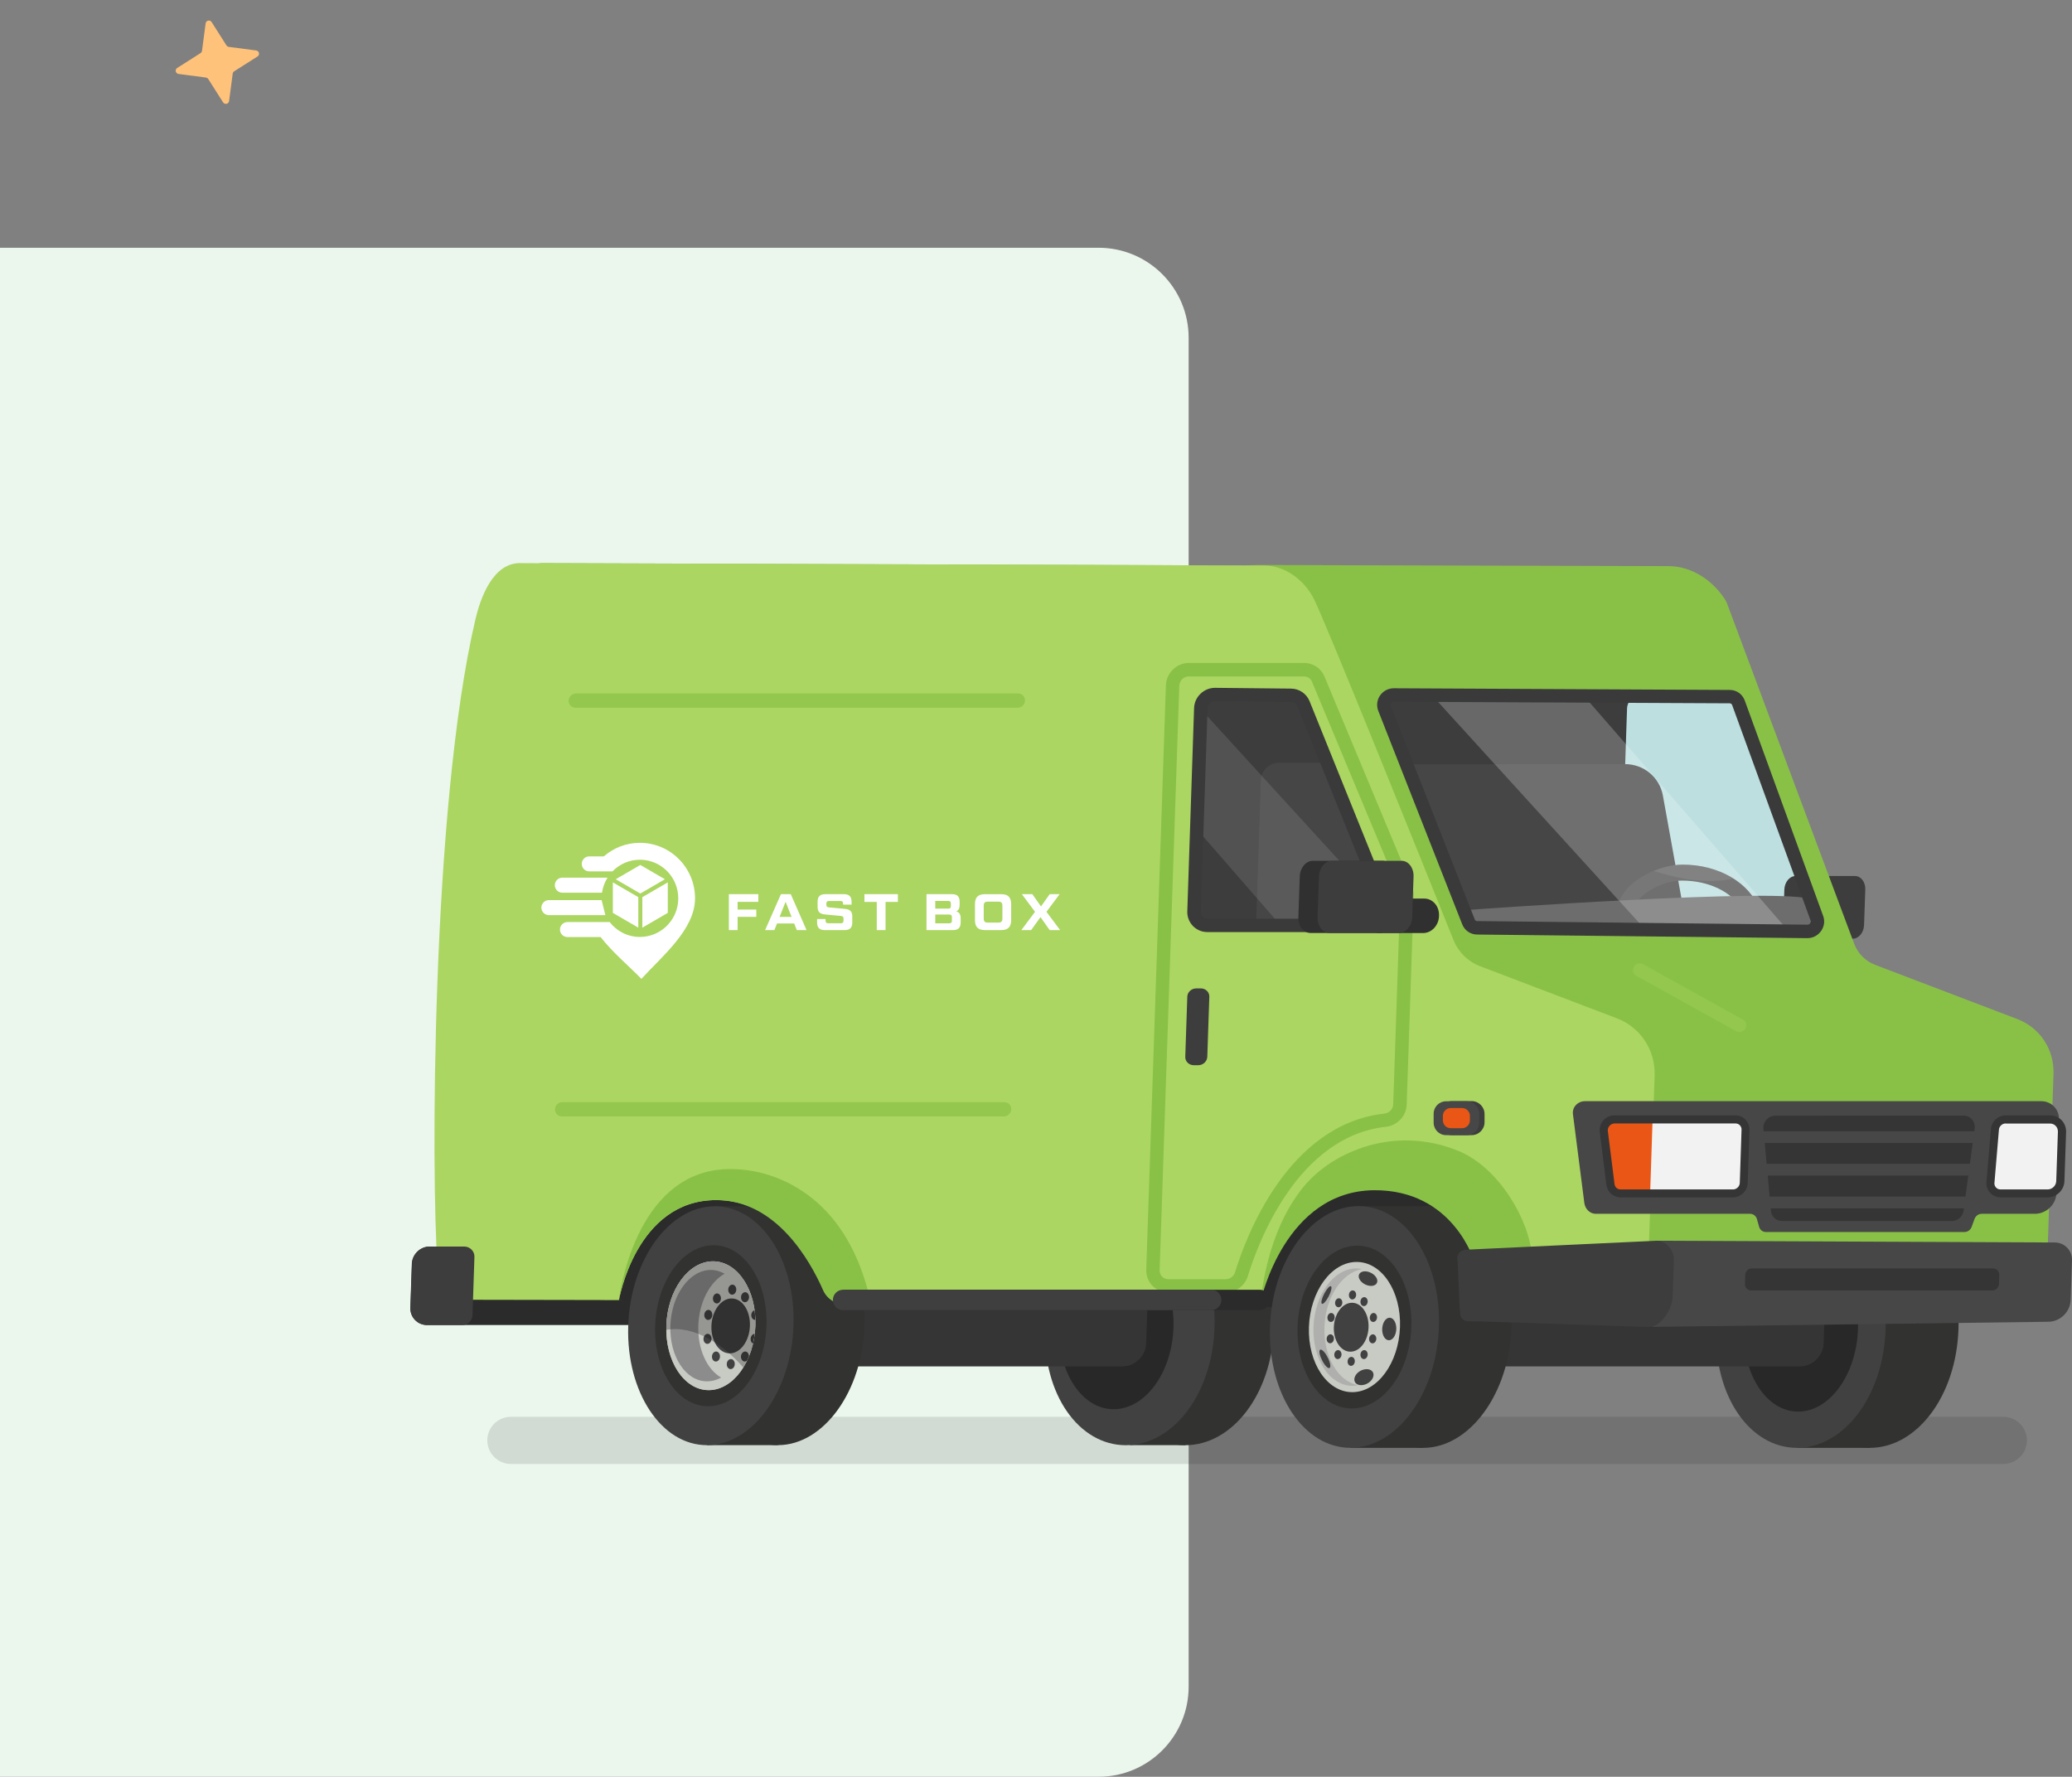 <svg width="828" height="710" viewBox="0 0 828 710" fill="none" xmlns="http://www.w3.org/2000/svg">
<rect x="0" y="0" width="828" height="710" fill="#808080" stroke="none"/>
<path d="M92.991 29.426L91.545 40.389C91.509 40.653 91.392 40.898 91.212 41.094C91.031 41.289 90.796 41.425 90.536 41.482C90.276 41.54 90.005 41.516 89.759 41.415C89.513 41.314 89.304 41.14 89.159 40.917L83.226 31.586C83.123 31.425 82.986 31.289 82.825 31.186C82.664 31.084 82.483 31.017 82.293 30.991L71.331 29.546C71.067 29.509 70.821 29.393 70.626 29.212C70.43 29.032 70.294 28.796 70.237 28.536C70.18 28.276 70.203 28.005 70.304 27.759C70.405 27.513 70.579 27.304 70.803 27.16L80.134 21.226C80.294 21.123 80.431 20.986 80.533 20.825C80.636 20.664 80.703 20.483 80.728 20.294L82.174 9.331C82.21 9.067 82.327 8.821 82.507 8.626C82.688 8.43 82.924 8.295 83.183 8.237C83.443 8.18 83.714 8.203 83.96 8.305C84.206 8.406 84.415 8.58 84.56 8.803L90.493 18.134C90.597 18.295 90.733 18.431 90.894 18.534C91.055 18.636 91.237 18.703 91.426 18.729L102.389 20.174C102.652 20.211 102.898 20.327 103.094 20.508C103.289 20.688 103.425 20.924 103.482 21.184C103.54 21.443 103.516 21.715 103.415 21.96C103.314 22.207 103.14 22.416 102.916 22.56L93.585 28.494C93.425 28.597 93.288 28.734 93.186 28.895C93.083 29.056 93.017 29.237 92.991 29.426V29.426Z" fill="#FFC27A"/>
<path d="M0 99H439C458.882 99 475 115.118 475 135V674C475 693.882 458.882 710 439 710H0V99Z" fill="#EBF6ED"/>
<g clip-path="url(#clip0_158_65)">
<path opacity="0.11" d="M800.547 585H204.158C198.984 585 194.726 580.781 194.726 575.577C194.726 570.409 198.949 566.154 204.158 566.154H800.547C805.721 566.154 809.98 570.374 809.98 575.577C809.98 580.781 805.721 585 800.547 585Z" fill="black"/>
<path d="M648.608 278.302L691.195 278.408L695.946 284.279L728.326 365.955L725.018 371.616L654.767 372.143L642.942 342.152L648.608 278.302Z" fill="#BDDFE0"/>
<path d="M367.149 529.483H170.687C166.886 529.483 163.894 526.389 164.035 522.592L164.634 505.012C164.774 501.214 167.977 498.12 171.778 498.12H368.24C372.041 498.12 375.033 501.214 374.892 505.012L374.294 522.592C374.153 526.389 370.95 529.483 367.149 529.483Z" fill="#2B2B2B"/>
<path d="M750.429 482.123C769.118 482.123 783.548 504.027 782.633 531.065C781.718 558.103 765.88 578.566 747.191 578.566C728.502 578.566 714.037 558.103 714.917 531.065C715.832 504.027 731.74 482.123 750.429 482.123Z" fill="#323231"/>
<path d="M747.191 578.566H718.084L721.322 482.123H750.429L747.191 578.566Z" fill="#323231"/>
<path d="M721.322 482.123C740.011 482.123 754.441 504.027 753.526 531.065C752.611 558.103 736.773 578.566 718.084 578.566C699.395 578.566 684.895 558.103 685.81 531.065C686.725 504.027 702.633 482.123 721.322 482.123Z" fill="#414141"/>
<path d="M720.794 498.12C733.394 498.12 743.108 512.887 742.475 531.1C741.876 549.313 731.142 564.08 718.577 564.08C705.977 564.08 696.263 549.313 696.896 531.1C697.495 512.887 708.194 498.12 720.794 498.12Z" fill="#282828"/>
<path d="M476.854 482.123C495.542 482.123 509.973 503.781 509.093 530.538C508.213 557.259 492.375 577.511 473.651 577.511C454.962 577.511 440.461 557.294 441.376 530.538C442.256 503.781 458.165 482.123 476.854 482.123Z" fill="#323231"/>
<path d="M473.651 577.476H451.583L447.747 482.123H476.854L473.651 577.476Z" fill="#323231"/>
<path d="M453.097 482.123C471.785 482.123 486.216 503.781 485.336 530.538C484.456 557.259 468.618 577.511 449.894 577.511C431.17 577.511 416.704 557.259 417.619 530.538C418.499 503.781 434.408 482.123 453.097 482.123Z" fill="#414141"/>
<path d="M447.219 497.945C459.819 497.945 469.533 512.536 468.935 530.538C468.336 548.539 457.637 563.131 445.037 563.131C432.437 563.131 422.723 548.539 423.321 530.538C423.919 512.536 434.619 497.945 447.219 497.945Z" fill="#282828"/>
<path d="M539.079 514.575H720.301C725.334 514.575 729.347 518.689 729.171 523.752L728.748 536.831C728.572 541.859 724.314 546.008 719.281 546.008H538.059C533.026 546.008 529.013 541.894 529.189 536.831L529.612 523.752C529.788 518.689 534.046 514.575 539.079 514.575Z" fill="#353535"/>
<path d="M268.355 514.575H449.577C454.61 514.575 458.622 518.689 458.446 523.752L458.024 536.831C457.848 541.859 453.589 546.008 448.556 546.008H267.299C262.266 546.008 258.254 541.894 258.43 536.831L258.852 523.752C259.028 518.689 263.322 514.575 268.355 514.575Z" fill="#353535"/>
<path d="M717.134 376.96H732.338C735.295 376.96 737.653 379.386 737.547 382.34V382.621C737.442 385.574 734.943 388 731.986 388H716.782C713.825 388 711.467 385.574 711.573 382.621V382.34C711.643 379.386 714.177 376.96 717.134 376.96Z" fill="#3D3D3D"/>
<path d="M717.521 350.063H741.313C743.671 350.063 745.502 352.489 745.396 355.478L744.903 369.682C744.798 372.636 742.791 375.097 740.433 375.097H716.641C714.283 375.097 712.453 372.671 712.558 369.682L713.051 355.478C713.157 352.489 715.163 350.063 717.521 350.063Z" fill="#3D3D3D"/>
<path d="M198.175 247.643C174.347 320.142 174.031 471.61 176.459 505.188C176.987 512.747 234.919 519.498 242.521 519.498H608.344L761.762 501.988L818.251 499.808L820.609 429.102C820.926 419.363 815.189 410.678 806.179 407.233L749.373 385.574C745.466 384.098 742.44 381.039 740.961 377.136L689.893 240.47C685.106 232.348 676.377 226.231 666.804 226.231L502.793 225.774L496.282 225.949L216.723 225.035C208.487 225.035 200.744 239.732 198.175 247.643ZM647.095 282.24C647.517 281.396 648.115 280.693 648.854 280.13C649.981 279.04 651.318 278.126 652.972 277.423C655.577 276.333 657.829 276.931 659.413 278.337C660.011 277.986 660.715 277.704 661.525 277.529C666.558 276.509 671.626 276.966 676.624 277.493C679.299 277.775 682.29 277.775 685.071 278.267C690.456 277.845 695.313 281.677 696.122 287.022C696.404 287.444 696.65 287.936 696.826 288.463C698.163 292.26 699.29 296.163 700.24 300.066C700.944 300.664 701.507 301.543 701.859 302.668C702.704 305.375 703.513 308.082 704.288 310.825C707.138 318.56 709.321 326.541 712.84 334.03C716.993 342.89 720.337 351.926 722.906 361.384C726.672 364.584 724.525 371.159 720.09 372.495C719.034 372.952 717.873 373.233 716.817 373.233H716.536C716.008 373.233 715.515 373.163 715.057 373.022C701.824 374.815 688.872 371.967 675.674 372.811C667.191 373.374 654.732 375.835 649.277 367.713C647.552 365.147 646.919 362.017 646.778 358.853C645.546 357.693 644.877 355.97 645.265 353.72C645.968 349.465 645.335 345.457 645.159 341.238C645.018 336.948 645.546 332.729 645.933 328.475C646.637 320.845 646.672 313.602 645.37 306.113C644.103 298.941 642.695 288.78 647.095 282.24Z" fill="#89C147"/>
<path d="M214.33 296.234H489.841C496.95 309.946 509.093 320.74 519.159 332.307C531.864 346.934 544.711 361.349 558.719 374.71C581.948 396.825 607.746 419.609 621.332 449.143C622.035 451.745 623.302 454.382 625.273 456.913C630.729 463.945 632.453 471.294 633.967 481.138C635.797 492.741 636.29 504.519 636.43 516.333L608.309 519.533H242.521C234.884 519.533 176.987 512.817 176.459 505.223C174.031 471.645 172.271 381.988 196.134 309.489C198.703 301.578 206.129 296.234 214.33 296.234Z" fill="#2B2B2B"/>
<path d="M208.522 225.035L505.151 225.984C513.668 226.02 521.27 231.856 525.036 239.31C529.858 248.838 569.453 347.285 580.821 375.624C582.757 380.476 586.629 384.273 591.556 386.137L646.109 406.916C655.542 410.503 661.56 419.644 661.208 429.84L658.85 499.773L601.2 504.027C601.2 504.027 594.161 474.528 553.686 474.739C508.494 474.985 503.919 519.498 503.919 519.498H333.889C333.889 519.498 318.192 479.556 286.164 479.556C254.136 479.556 247.343 519.498 247.343 519.498L189.059 519.392C181.422 519.392 175.333 512.782 174.805 505.223C172.377 471.61 172.165 323.658 189.974 247.537C191.875 239.486 196.838 224.402 208.522 225.035Z" fill="#ABD661"/>
<path d="M821.102 496.503C825.044 496.503 828.106 499.703 828 503.605L827.472 519.427C827.296 524.279 823.249 528.182 818.427 528.182L660.399 530.221L662.158 495.8L821.102 496.503Z" fill="#474747"/>
<path d="M485.617 277.529L515.956 277.845C518.138 277.88 520.039 279.146 520.848 281.15L553.51 362.088C554.988 365.709 552.172 369.788 548.195 369.788H482.485C479.423 369.788 477.065 367.326 477.17 364.268L479.88 283.013C479.986 279.955 482.555 277.493 485.617 277.529Z" fill="#3D3D3D"/>
<path d="M511.134 304.777H530.386L553.51 362.088C554.988 365.709 552.172 369.788 548.195 369.788H501.948L503.884 311.704C504.025 307.871 507.263 304.777 511.134 304.777Z" fill="#474646"/>
<path d="M556.994 277.74L653.359 278.232C651.6 279.146 650.262 280.974 650.192 283.049L647.482 364.303C647.376 367.362 649.91 370.385 652.972 370.385H669.585C669.338 370.772 669.092 371.194 668.916 371.651L590.254 370.772C588.74 370.772 587.403 369.823 586.84 368.452L553.263 283.084C552.243 280.517 554.214 277.704 556.994 277.74Z" fill="#3D3D3D"/>
<path d="M664.516 317.927L672.682 363.142L586.84 368.416L561.288 305.41L649.347 305.34C656.879 305.34 663.179 310.579 664.516 317.927Z" fill="#474646"/>
<path d="M672.4 345.492C687.077 345.492 699.255 352.946 703.02 363.178C700.733 363.248 698.375 363.248 695.981 363.248C692.215 356.568 683.029 351.891 672.189 351.891C664.798 351.891 656.949 356.286 653.711 360.857C652.409 359.205 648.643 361.666 647.059 360.294C650.227 351.434 663.285 345.492 672.4 345.492Z" fill="#515151"/>
<g opacity="0.08">
<path d="M692.708 351.083C682.185 353.333 671.168 351.294 660.821 348.024C664.833 346.406 668.951 345.457 672.4 345.457C680.178 345.492 687.218 347.602 692.708 351.083Z" fill="white"/>
</g>
<path d="M510.113 519.04C510.113 519.04 513.809 522.451 508.565 522.416C503.321 522.345 503.954 519.497 503.954 519.497L510.113 519.04Z" fill="#2B2B2B"/>
<path d="M585.186 363.705C583.25 367.573 586.241 372.214 590.606 372.178L719.21 370.772C721.146 370.737 725.053 371.897 726.074 370.245L724.314 359.591C714.67 354.247 585.186 363.705 585.186 363.705Z" fill="#6D6D6D"/>
<path d="M252.763 519.005C252.763 519.005 257.163 522.592 251.919 522.592C246.463 522.592 247.378 519.497 247.378 519.497L252.763 519.005Z" fill="#2B2B2B"/>
<path d="M603.919 532.478C605.659 505.834 592.005 483.253 573.422 482.042C554.84 480.831 538.365 501.448 536.625 528.092C534.886 554.736 548.539 577.317 567.122 578.528C585.704 579.739 602.179 559.122 603.919 532.478Z" fill="#323231"/>
<path d="M568.644 578.566H539.643L542.881 481.982H571.917L568.644 578.566Z" fill="#323231"/>
<path d="M574.898 532.456C576.638 505.812 562.984 483.231 544.402 482.02C525.819 480.809 509.344 501.427 507.604 528.071C505.865 554.715 519.518 577.296 538.101 578.507C556.683 579.718 573.158 559.1 574.898 532.456Z" fill="#414141"/>
<path d="M542.353 497.769C554.917 497.769 564.596 512.325 563.998 530.292C563.4 548.258 552.735 562.814 540.17 562.814C527.606 562.814 517.927 548.258 518.525 530.292C519.124 512.325 529.788 497.769 542.353 497.769Z" fill="#323231"/>
<path d="M542.141 504.273C552.172 504.273 559.95 515.911 559.458 530.292C558.965 544.672 550.448 556.31 540.382 556.31C530.351 556.31 522.573 544.672 523.065 530.292C523.558 515.911 532.075 504.273 542.141 504.273Z" fill="#C8CAC4"/>
<path d="M557.583 531.328C558.427 518.403 551.799 507.449 542.78 506.862C533.76 506.274 525.764 516.275 524.92 529.2C524.076 542.124 530.703 553.078 539.723 553.666C548.743 554.254 556.739 544.253 557.583 531.328Z" fill="#C8CAC4"/>
<path d="M542.036 506.875C542.775 506.875 543.479 506.981 544.218 507.121C536.158 508.633 529.647 518.443 529.26 530.327C528.873 542.211 534.715 551.985 542.669 553.532C541.965 553.673 541.226 553.778 540.487 553.778C531.442 553.778 524.473 543.301 524.896 530.362C525.318 517.353 532.991 506.875 542.036 506.875Z" fill="#AFAFAD"/>
<path d="M547.491 508.457C549.497 509.301 550.764 511.094 550.307 512.466C549.849 513.837 547.878 514.259 545.872 513.415C543.866 512.571 542.599 510.778 543.056 509.407C543.514 508.035 545.485 507.614 547.491 508.457Z" fill="#414141"/>
<path d="M555.305 526.565C556.853 526.565 558.05 528.569 557.979 531.065C557.909 533.561 556.572 535.565 555.023 535.565C553.474 535.565 552.278 533.561 552.348 531.065C552.418 528.569 553.756 526.565 555.305 526.565Z" fill="#414141"/>
<path d="M544.394 547.449C546.506 546.676 548.477 547.309 548.829 548.891C549.181 550.473 547.773 552.407 545.696 553.18C543.584 553.954 541.613 553.321 541.262 551.739C540.91 550.157 542.317 548.223 544.394 547.449Z" fill="#414141"/>
<path d="M530.421 542.175C531.512 544.18 531.935 546.149 531.372 546.606C530.808 547.063 529.506 545.832 528.45 543.828C527.394 541.824 526.937 539.855 527.5 539.398C528.063 538.941 529.365 540.171 530.421 542.175Z" fill="#414141"/>
<path d="M531.899 514.013C532.357 514.364 531.935 516.193 530.914 518.126C529.893 520.06 528.697 521.326 528.239 520.974C527.782 520.623 528.204 518.794 529.225 516.861C530.245 514.927 531.442 513.661 531.899 514.013Z" fill="#414141"/>
<path d="M540.276 520.587C544.112 520.587 547.069 524.982 546.893 530.362C546.717 535.776 543.479 540.136 539.643 540.136C535.806 540.136 532.85 535.741 533.026 530.362C533.202 524.982 536.475 520.587 540.276 520.587Z" fill="#414141"/>
<path d="M548.617 533.21C549.427 533.21 550.025 534.018 549.99 535.003C549.955 535.987 549.286 536.796 548.477 536.796C547.667 536.796 547.069 535.987 547.104 535.003C547.139 534.018 547.843 533.21 548.617 533.21Z" fill="#414141"/>
<path d="M548.899 524.666C549.708 524.666 550.307 525.475 550.272 526.459C550.236 527.444 549.568 528.252 548.758 528.252C547.949 528.252 547.35 527.444 547.386 526.459C547.456 525.475 548.125 524.666 548.899 524.666Z" fill="#414141"/>
<path d="M545.168 518.337C545.978 518.337 546.576 519.146 546.541 520.13C546.506 521.115 545.837 521.923 545.027 521.923C544.218 521.923 543.62 521.115 543.655 520.13C543.69 519.146 544.359 518.337 545.168 518.337Z" fill="#414141"/>
<path d="M540.558 515.665C541.367 515.665 541.965 516.474 541.93 517.458C541.895 518.443 541.226 519.251 540.417 519.251C539.607 519.251 539.009 518.443 539.044 517.458C539.079 516.439 539.748 515.665 540.558 515.665Z" fill="#414141"/>
<path d="M535.032 518.794C535.841 518.794 536.44 519.603 536.405 520.587C536.369 521.572 535.701 522.381 534.891 522.381C534.082 522.381 533.483 521.572 533.518 520.587C533.554 519.603 534.222 518.794 535.032 518.794Z" fill="#414141"/>
<path d="M531.97 524.666C532.779 524.666 533.378 525.475 533.342 526.459C533.307 527.444 532.639 528.252 531.829 528.252C531.02 528.252 530.421 527.444 530.456 526.459C530.492 525.475 531.16 524.666 531.97 524.666Z" fill="#414141"/>
<path d="M533.038 535.116C533.13 534.13 532.561 533.271 531.768 533.197C530.974 533.124 530.256 533.863 530.165 534.849C530.073 535.835 530.641 536.694 531.435 536.768C532.228 536.842 532.946 536.103 533.038 535.116Z" fill="#414141"/>
<path d="M534.715 539.503C535.525 539.503 536.123 540.312 536.088 541.297C536.053 542.281 535.384 543.09 534.574 543.09C533.765 543.09 533.167 542.281 533.202 541.297C533.237 540.312 533.906 539.503 534.715 539.503Z" fill="#414141"/>
<path d="M540.03 542.211C540.839 542.211 541.438 543.019 541.402 544.004C541.367 544.988 540.698 545.797 539.889 545.797C539.079 545.797 538.481 544.988 538.516 544.004C538.551 543.019 539.22 542.211 540.03 542.211Z" fill="#414141"/>
<path d="M545.168 539.503C545.978 539.503 546.576 540.312 546.541 541.297C546.506 542.281 545.837 543.09 545.027 543.09C544.218 543.09 543.62 542.281 543.655 541.297C543.69 540.312 544.359 539.503 545.168 539.503Z" fill="#414141"/>
<path d="M345.375 531.855C347.063 505.518 333.696 483.226 315.519 482.063C297.342 480.901 281.238 501.308 279.55 527.644C277.862 553.981 291.229 576.273 309.406 577.436C327.583 578.599 343.687 558.191 345.375 531.855Z" fill="#323231"/>
<path opacity="0.22" d="M714.776 372.143L657.513 371.51C657.513 371.51 573.289 279.005 572.234 277.81L632.664 277.74L714.776 372.143Z" fill="white"/>
<path opacity="0.11" d="M548.16 368.522H510.641L478.649 331.745L480.268 283.822L553.932 364.443C553.404 366.904 550.94 368.522 548.16 368.522Z" fill="white"/>
<path d="M722.308 374.886C722.272 374.886 722.272 374.886 722.237 374.886L590.219 373.444C587.614 373.409 585.291 371.827 584.341 369.401L550.764 284.033C549.99 282.029 550.236 279.744 551.468 277.95C552.7 276.122 554.777 275.032 556.959 275.032H556.994L691.23 275.7C693.94 275.7 696.263 277.353 697.213 279.884L728.572 366.025C729.312 368.03 728.995 370.28 727.728 372.038C726.461 373.831 724.455 374.886 722.308 374.886ZM556.959 280.412C556.36 280.412 556.008 280.798 555.903 280.974C555.762 281.185 555.551 281.607 555.762 282.064L589.339 367.432C589.479 367.819 589.867 368.065 590.289 368.065L722.308 369.506C722.906 369.506 723.223 369.12 723.363 368.944C723.504 368.733 723.715 368.346 723.539 367.854L692.18 281.713C692.039 281.326 691.652 281.045 691.23 281.045L556.959 280.412Z" fill="#3A3A3A"/>
<path d="M310.871 577.476H282.468L285.671 481.982H314.074L310.871 577.476Z" fill="#323231"/>
<path d="M316.98 531.865C318.668 505.528 305.301 483.236 287.124 482.073C268.947 480.911 252.843 501.318 251.155 527.654C249.467 553.991 262.834 576.283 281.011 577.446C299.188 578.609 315.292 558.201 316.98 531.865Z" fill="#414141"/>
<path d="M285.143 497.593C297.426 497.593 306.894 512.008 306.296 529.764C305.697 547.52 295.244 561.935 282.961 561.935C270.678 561.935 261.21 547.52 261.809 529.764C262.407 511.973 272.86 497.593 285.143 497.593Z" fill="#323231"/>
<path d="M284.932 504.027C294.752 504.027 302.354 515.56 301.861 529.764C301.368 543.969 293.027 555.501 283.207 555.501C273.388 555.501 265.786 543.969 266.278 529.764C266.736 515.524 275.112 504.027 284.932 504.027Z" fill="#C8CAC4"/>
<path d="M284.932 504.027C294.752 504.027 302.354 515.56 301.861 529.764C301.368 543.969 293.027 555.501 283.207 555.501C273.388 555.501 265.786 543.969 266.278 529.764C266.736 515.524 275.112 504.027 284.932 504.027Z" fill="#C8CAC4"/>
<path d="M284.052 507.473C286.023 507.473 287.888 508.035 289.578 508.985C283.735 512.219 279.371 520.271 279.054 529.729C278.738 539.187 282.539 547.239 288.17 550.473C286.41 551.458 284.51 551.985 282.539 551.985C274.021 551.985 267.475 542.035 267.897 529.729C268.32 517.458 275.535 507.473 284.052 507.473Z" fill="#8C8C8C"/>
<path d="M292.358 518.865C296.617 518.865 299.89 523.787 299.679 529.834C299.468 535.882 295.878 540.804 291.619 540.804C287.361 540.804 284.087 535.882 284.299 529.834C284.51 523.787 288.135 518.865 292.358 518.865Z" fill="#414141"/>
<path d="M301.58 532.999C301.404 534.335 301.192 535.636 300.911 536.902C300.313 536.62 299.925 535.882 299.961 535.038C299.996 533.913 300.735 533.034 301.58 532.999Z" fill="#414141"/>
<path d="M301.509 523.541C301.685 524.807 301.791 526.108 301.826 527.444C301.791 527.444 301.791 527.444 301.756 527.444C300.876 527.444 300.172 526.529 300.207 525.439C300.313 524.49 300.84 523.752 301.509 523.541Z" fill="#414141"/>
<path d="M297.778 516.368C298.658 516.368 299.362 517.282 299.327 518.372C299.292 519.497 298.553 520.376 297.673 520.376C296.793 520.376 296.089 519.462 296.124 518.372C296.124 517.247 296.899 516.368 297.778 516.368Z" fill="#414141"/>
<path d="M292.675 513.345C293.555 513.345 294.259 514.259 294.224 515.349C294.189 516.474 293.449 517.353 292.57 517.353C291.69 517.353 290.986 516.439 291.021 515.349C291.021 514.224 291.795 513.345 292.675 513.345Z" fill="#414141"/>
<path d="M286.551 516.861C287.431 516.861 288.135 517.775 288.1 518.865C288.064 519.99 287.325 520.869 286.445 520.869C285.566 520.869 284.862 519.955 284.897 518.865C284.897 517.775 285.671 516.861 286.551 516.861Z" fill="#414141"/>
<path d="M633.368 440.037H815.752C819.764 440.037 822.932 443.306 822.791 447.315L821.806 476.673C821.665 481.279 817.758 485.041 813.147 485.041H791.925C790.657 485.041 789.531 485.85 789.074 487.045L787.877 490.315C787.419 491.51 786.293 492.319 785.026 492.319H705.695C704.428 492.319 703.337 491.51 702.985 490.28L702.07 487.08C701.718 485.885 700.627 485.041 699.36 485.041H637.627C635.304 485.041 633.404 483.002 633.122 480.716L628.582 445.311C628.159 442.463 630.482 440.037 633.368 440.037Z" fill="#474747"/>
<path d="M283.102 523.435C283.982 523.435 284.686 524.35 284.65 525.44C284.615 526.565 283.876 527.444 282.996 527.444C282.116 527.444 281.412 526.529 281.448 525.44C281.483 524.314 282.222 523.435 283.102 523.435Z" fill="#414141"/>
<path d="M282.785 532.999C283.665 532.999 284.369 533.913 284.334 535.003C284.299 536.128 283.559 537.007 282.68 537.007C281.8 537.007 281.096 536.093 281.131 535.003C281.166 533.913 281.905 532.999 282.785 532.999Z" fill="#414141"/>
<path d="M286.164 540.066C287.044 540.066 287.748 540.98 287.712 542.07C287.677 543.195 286.938 544.074 286.058 544.074C285.178 544.074 284.474 543.16 284.51 542.07C284.545 540.98 285.284 540.066 286.164 540.066Z" fill="#414141"/>
<path d="M292.077 543.09C292.957 543.09 293.661 544.004 293.625 545.094C293.59 546.219 292.851 547.098 291.971 547.098C291.091 547.098 290.387 546.184 290.423 545.094C290.423 544.004 291.197 543.09 292.077 543.09Z" fill="#414141"/>
<path d="M489.841 516.474H466.858C464.43 516.474 462.177 515.524 460.523 513.802C458.869 512.079 457.989 509.793 458.059 507.367L465.908 273.837C466.084 268.914 470.202 264.906 475.129 264.906H521.13C524.649 264.906 527.852 266.981 529.225 270.215L564.244 354.142C564.737 355.302 564.983 356.603 564.948 357.939L562.133 441.408C561.992 445.943 558.402 449.776 553.791 450.268C518.349 454.206 502.652 496.925 498.675 509.899C497.478 513.802 493.853 516.474 489.841 516.474ZM475.129 270.286C473.052 270.286 471.328 271.973 471.258 274.048L463.409 507.578C463.374 508.528 463.726 509.442 464.359 510.11C464.993 510.778 465.908 511.165 466.858 511.165H489.841C491.53 511.165 493.044 510.04 493.536 508.387C497.76 494.604 514.478 449.319 553.193 444.994C555.164 444.783 556.712 443.166 556.748 441.267L559.563 357.798C559.598 357.271 559.493 356.743 559.282 356.286L524.262 272.36C523.734 271.13 522.502 270.321 521.094 270.321H475.129V270.286Z" fill="#89C147"/>
<path d="M297.778 540.066C298.658 540.066 299.292 540.945 299.292 542C299.045 542.597 298.799 543.16 298.518 543.723C298.271 543.933 297.954 544.074 297.638 544.074C296.758 544.074 296.054 543.16 296.089 542.07C296.124 540.98 296.899 540.066 297.778 540.066Z" fill="#414141"/>
<path opacity="0.25" d="M284.932 504.027C294.752 504.027 302.354 515.56 301.861 529.764C301.65 536.128 299.855 541.965 297.039 546.465C289.683 537.886 277.787 529.377 266.278 531.417C266.278 530.889 266.243 530.327 266.278 529.764C266.736 515.524 275.112 504.027 284.932 504.027Z" fill="black"/>
<path d="M290.458 467.18C301.368 466.828 314.074 470.239 325.02 479.204C334.875 487.256 343.286 500.019 347.791 519.533L339.591 521.08C335.121 521.923 330.757 519.673 328.927 515.595C323.577 503.43 310.026 479.556 286.164 479.556C254.101 479.556 247.343 519.497 247.343 519.497C247.343 519.497 253.115 468.34 290.458 467.18Z" fill="#89C147"/>
<path d="M645.229 447.315H693.518C695.84 447.315 697.635 449.178 697.565 451.499L696.861 472.7C696.791 475.021 694.855 476.884 692.532 476.884H647.587C645.511 476.884 643.821 475.372 643.575 473.368L640.9 452.167C640.583 449.6 642.625 447.315 645.229 447.315Z" fill="#F2F2F2"/>
<path d="M645.229 447.315H660.399L659.413 476.884H647.623C645.546 476.884 643.857 475.372 643.61 473.368L640.935 452.167C640.583 449.6 642.625 447.315 645.229 447.315Z" fill="#EA5615"/>
<path d="M802.554 447.315H819.166C821.911 447.315 824.058 449.53 823.953 452.272L823.284 471.997C823.178 474.704 820.926 476.884 818.251 476.884H799.421C797.098 476.884 795.303 475.021 795.374 472.7L797.239 450.76C797.345 448.44 800.266 447.315 802.554 447.315Z" fill="#F2F2F2"/>
<path d="M818.286 478.466H799.456C797.908 478.466 796.465 477.868 795.374 476.743C794.318 475.653 793.755 474.177 793.79 472.63L795.585 451.358C795.69 448.264 798.365 445.697 801.533 445.697H819.236C820.996 445.697 822.65 446.401 823.847 447.631C825.044 448.897 825.677 450.549 825.642 452.307L824.973 472.032C824.832 475.583 821.841 478.466 818.286 478.466ZM801.498 448.932C800.055 448.932 798.823 450.127 798.788 451.569L796.993 472.841C796.958 473.438 797.204 474.071 797.661 474.563C798.119 475.056 798.752 475.302 799.421 475.302H818.251C820.081 475.302 821.63 473.825 821.7 471.962L822.369 452.237C822.404 451.358 822.087 450.514 821.489 449.916C820.89 449.284 820.081 448.967 819.201 448.967H801.498V448.932Z" fill="#353535"/>
<path d="M709.461 445.838L784.674 445.803C787.419 445.803 789.461 448.158 789.109 450.901L784.674 483.775C784.357 486.131 782.316 487.924 779.923 487.924H712.171C709.848 487.924 707.913 486.201 707.701 483.881L704.675 451.006C704.428 448.264 706.681 445.838 709.461 445.838Z" fill="#353535"/>
<path d="M790.341 456.737H703.126L703.267 452.026H790.481L790.341 456.737Z" fill="#474747"/>
<path d="M789.883 469.782H702.669L702.845 465.07H790.059L789.883 469.782Z" fill="#474747"/>
<path d="M789.461 482.861H702.246L702.387 478.15H789.602L789.461 482.861Z" fill="#474747"/>
<path d="M700.064 506.875H796.465C797.873 506.875 798.999 508.035 798.928 509.442L798.823 513.098C798.788 514.505 797.591 515.665 796.183 515.665H699.782C698.375 515.665 697.248 514.505 697.319 513.098L697.424 509.442C697.46 508.035 698.621 506.875 700.064 506.875Z" fill="#353535"/>
<path d="M582.968 459.972C598.912 466.582 611.195 487.397 612.216 502.093L589.163 504.133C589.163 504.133 580.892 475.407 549.11 475.618C513.422 475.899 503.919 519.462 503.919 519.462C503.919 519.462 505.749 492.46 521.094 474.036C532.779 459.972 557.663 449.495 582.968 459.972Z" fill="#89C147"/>
<path d="M585.714 499.386L662.018 495.8C665.96 495.8 669.057 499.703 668.916 503.605L668.388 518.302C668.212 523.154 663.813 530.221 658.956 530.221H657.548L590.535 528.006C587.016 528.006 583.989 528.569 583.531 525.088C582.968 520.939 582.792 505.891 582.37 503.429C581.983 501.355 583.602 499.492 585.714 499.386Z" fill="#3D3D3D"/>
<path d="M478.05 394.962H479.88C481.781 394.962 483.33 396.474 483.259 398.302L482.45 422.316C482.379 424.144 480.76 425.656 478.86 425.656H477.03C475.129 425.656 473.58 424.144 473.651 422.316L474.46 398.302C474.495 396.474 476.114 394.962 478.05 394.962Z" fill="#3D3D3D"/>
<path d="M548.195 372.46H482.485C480.268 372.46 478.226 371.581 476.713 370.034C475.199 368.452 474.39 366.377 474.46 364.197L477.17 282.943C477.311 278.478 481.077 274.856 485.547 274.856C485.582 274.856 485.617 274.856 485.617 274.856L515.956 275.173C519.194 275.208 522.08 277.177 523.312 280.166L555.973 361.103C556.994 363.635 556.677 366.483 555.129 368.768C553.545 371.088 550.975 372.46 548.195 372.46ZM485.582 280.201C483.998 280.201 482.626 281.537 482.555 283.119L479.845 364.373C479.81 365.111 480.092 365.815 480.584 366.307C481.077 366.834 481.746 367.115 482.52 367.115H548.23C549.251 367.115 550.166 366.623 550.729 365.744C551.292 364.9 551.398 363.951 551.046 363.072L518.384 282.134C517.997 281.15 517.047 280.517 515.956 280.517L485.582 280.201Z" fill="#3A3A3A"/>
<path d="M551.82 359.064H569.136C572.515 359.064 575.155 362.088 575.049 365.779V366.131C574.909 369.823 572.058 372.846 568.714 372.846H551.398C548.019 372.846 545.379 369.823 545.485 366.131V365.779C545.591 362.088 548.441 359.064 551.82 359.064Z" fill="#303030"/>
<path d="M524.614 343.98H552.419C555.164 343.98 557.311 346.793 557.205 350.204L556.642 366.588C556.536 369.999 554.178 372.811 551.433 372.811H523.629C520.883 372.811 518.736 369.999 518.842 366.588L519.405 350.204C519.511 346.793 521.869 343.98 524.614 343.98Z" fill="#303030"/>
<path d="M532.287 343.98H560.091C562.836 343.98 564.983 346.793 564.878 350.204L564.315 366.588C564.209 369.999 561.851 372.811 559.106 372.811H531.301C528.556 372.811 526.409 369.999 526.515 366.588L527.078 350.204C527.183 346.793 529.541 343.98 532.287 343.98Z" fill="#3D3D3D"/>
<path d="M692.497 478.466H647.587C644.737 478.466 642.343 476.357 641.956 473.544L639.281 452.343C639.07 450.69 639.598 449.002 640.724 447.701C641.851 446.401 643.47 445.697 645.159 445.697H693.447C694.996 445.697 696.439 446.295 697.53 447.42C698.586 448.51 699.149 449.987 699.114 451.534L698.41 472.735C698.339 475.899 695.665 478.466 692.497 478.466ZM645.229 448.932C644.455 448.932 643.716 449.284 643.188 449.881C642.66 450.479 642.414 451.253 642.519 451.991L645.194 473.192C645.335 474.423 646.356 475.302 647.623 475.302H692.532C693.975 475.302 695.207 474.106 695.242 472.665L695.946 451.464C695.981 450.795 695.735 450.163 695.277 449.67C694.82 449.178 694.186 448.932 693.518 448.932H645.229Z" fill="#353535"/>
<g opacity="0.29">
<path d="M697.495 411.065C698.234 409.764 697.812 408.147 696.544 407.444L656.562 385.258C655.295 384.555 653.641 385.012 652.902 386.313C652.163 387.614 652.585 389.231 653.852 389.934L693.834 412.12C695.101 412.823 696.756 412.331 697.495 411.065Z" fill="#ABD661"/>
</g>
<path d="M185.505 498.12H171.708C167.907 498.12 164.704 501.214 164.563 505.012L163.965 522.592C163.824 526.389 166.851 529.483 170.617 529.483H184.801C186.948 529.483 188.742 527.725 188.813 525.58L189.587 502.41C189.728 500.054 187.863 498.12 185.505 498.12Z" fill="#3D3D3D"/>
<path opacity="0.7" d="M224.536 446.119H401.148C402.732 446.119 404.069 444.818 404.104 443.271C404.14 441.689 402.908 440.423 401.324 440.423H224.748C223.164 440.423 221.826 441.724 221.791 443.271C221.721 444.818 222.988 446.119 224.536 446.119Z" fill="#89C147"/>
<path opacity="0.7" d="M230.027 282.802H406.638C408.222 282.802 409.56 281.502 409.595 279.955C409.63 278.372 408.398 277.107 406.814 277.107H230.203C228.619 277.107 227.282 278.408 227.246 279.955C227.211 281.537 228.443 282.802 230.027 282.802Z" fill="#89C147"/>
<path d="M588.072 453.608H580.188C577.337 453.608 575.014 451.288 575.014 448.44V445.17C575.014 442.322 577.337 440.001 580.188 440.001H588.072C590.922 440.001 593.245 442.322 593.245 445.17V448.44C593.245 451.288 590.922 453.608 588.072 453.608Z" fill="#3D3D3D"/>
<path d="M586.136 453.608H577.865C575.12 453.608 572.902 451.358 572.902 448.651V445.029C572.902 442.287 575.155 440.072 577.865 440.072H586.136C588.881 440.072 591.098 442.322 591.098 445.029V448.651C591.098 451.358 588.881 453.608 586.136 453.608Z" fill="#474747"/>
<path d="M584.271 450.831H579.73C578.006 450.831 576.598 449.424 576.598 447.701V445.908C576.598 444.185 578.006 442.779 579.73 442.779H584.271C585.995 442.779 587.403 444.185 587.403 445.908V447.701C587.403 449.424 585.995 450.831 584.271 450.831Z" fill="#EA5615"/>
<path d="M503.356 523.541H338.007C335.754 523.541 333.924 521.713 333.924 519.462C333.924 517.212 335.754 515.384 338.007 515.384H503.391C505.644 515.384 507.474 517.212 507.474 519.462C507.474 521.677 505.608 523.541 503.356 523.541Z" fill="#2B2B2B"/>
<path d="M483.998 523.541H336.916C334.663 523.541 332.833 521.713 332.833 519.462C332.833 517.212 334.663 515.384 336.916 515.384H483.998C486.251 515.384 488.081 517.212 488.081 519.462C488.116 521.677 486.251 523.541 483.998 523.541Z" fill="#3F3F3F"/>
<path d="M240.015 374.451C244.821 380.617 251.415 386.111 256.313 391.154C264.407 382.26 277.75 371.467 277.75 358.979C277.75 346.729 267.888 336.795 255.72 336.795C250.206 336.795 245.16 338.84 241.294 342.213H235.456C233.816 342.213 232.476 343.564 232.476 345.21C232.476 346.862 233.817 348.208 235.456 348.208H244.75C247.534 345.334 251.42 343.551 255.72 343.551C256.357 343.551 256.982 343.59 257.597 343.666C265.172 344.595 271.042 351.098 271.042 358.979C271.042 367.049 264.886 373.672 257.043 374.349C256.607 374.385 256.168 374.407 255.72 374.407C250.809 374.407 246.434 372.078 243.634 368.457H226.747C225.107 368.457 223.766 369.808 223.766 371.454C223.766 373.106 225.108 374.452 226.747 374.452H240.015V374.451ZM224.698 350.722C223.058 350.722 221.717 352.073 221.717 353.724C221.717 355.371 223.059 356.722 224.698 356.722H240.565C240.882 354.544 241.65 352.507 242.776 350.723H224.698V350.722ZM241.919 365.685L240.415 359.687H219.317C217.681 359.687 216.34 361.037 216.34 362.684C216.34 364.335 217.681 365.686 219.317 365.686H241.919V365.685Z" fill="white"/>
<path d="M256.687 356.592L261.369 353.869L265.704 351.35L261.369 348.827L255.878 345.635L250.386 348.827L246.052 351.35L250.386 353.869L255.074 356.592L255.878 357.061L256.687 356.592ZM261.369 355.782L256.687 358.504V370.696L261.369 367.973L266.856 364.786V358.402V352.594L261.369 355.782ZM255.074 358.504L250.386 355.782L244.9 352.594V358.402V364.786L250.386 367.973L255.074 370.696V358.504Z" fill="white"/>
<path d="M303.041 357.309H291.258V371.667H294.762V366.375H302.229V363.461H294.762V360.381H303.041V357.309ZM322.305 371.667L316.007 357.309H312.073L305.746 371.667H309.463L310.502 369.02H317.367L318.412 371.667H322.305ZM313.924 360.36L316.328 366.395H311.54L313.924 360.36ZM326.521 368.587C326.521 370.718 327.477 371.667 329.581 371.667H337.526C339.63 371.667 340.587 370.718 340.587 368.587V366.25C340.587 364.175 339.672 363.357 337.526 363.171L331.371 362.594C330.496 362.518 330.23 362.291 330.23 361.446V361.185C330.23 360.339 330.538 360.031 331.371 360.031H335.777C336.611 360.031 336.918 360.341 336.918 361.185V361.488H340.299V360.381C340.299 358.25 339.342 357.309 337.245 357.309H329.778C327.681 357.309 326.724 358.25 326.724 360.381V362.354C326.724 364.423 327.639 365.24 329.778 365.426L335.94 366.004C336.815 366.086 337.081 366.313 337.081 367.151V367.783C337.081 368.628 336.773 368.938 335.94 368.938H331.042C330.21 368.938 329.902 368.628 329.902 367.783V367.234H326.521V368.587ZM345.436 357.309V360.422H350.368V371.665H353.873V360.422H358.806V357.309H345.436ZM382.127 364.195C383.042 363.831 383.493 362.965 383.493 361.61V360.38C383.493 358.249 382.537 357.308 380.432 357.308H370.24V371.667H380.843C382.94 371.667 383.897 370.718 383.897 368.587V366.924C383.896 365.384 383.308 364.484 382.127 364.195ZM378.841 360.01C379.68 360.01 379.981 360.32 379.981 361.165V361.941C379.981 362.821 379.722 363.088 378.841 363.088H373.744V360.009H378.841V360.01ZM380.392 367.804C380.392 368.649 380.084 368.958 379.251 368.958H373.745V365.446H379.251C380.126 365.446 380.392 365.756 380.392 366.594V367.804ZM400.12 371.667C402.812 371.667 404.075 370.409 404.075 367.688V361.282C404.075 358.56 402.812 357.31 400.12 357.31H393.556C390.871 357.31 389.608 358.561 389.608 361.282V367.686C389.608 370.407 390.872 371.665 393.556 371.665H400.12V371.667ZM394.785 368.67C393.556 368.67 393.112 368.216 393.112 366.986V361.983C393.112 360.753 393.556 360.299 394.785 360.299H398.898C400.141 360.299 400.571 360.753 400.571 361.983V366.986C400.571 368.216 400.141 368.67 398.898 368.67H394.785ZM412.068 371.667L415.799 366.491L419.467 371.667H423.648L418.182 364.36L423.442 357.309H419.466L416.003 362.21L412.532 357.309H408.352L413.612 364.36L408.154 371.667H412.068Z" fill="white"/>
</g>
<defs>
<clipPath id="clip0_158_65">
<rect width="664" height="360" fill="white" transform="translate(164 225)"/>
</clipPath>
</defs>
</svg>
